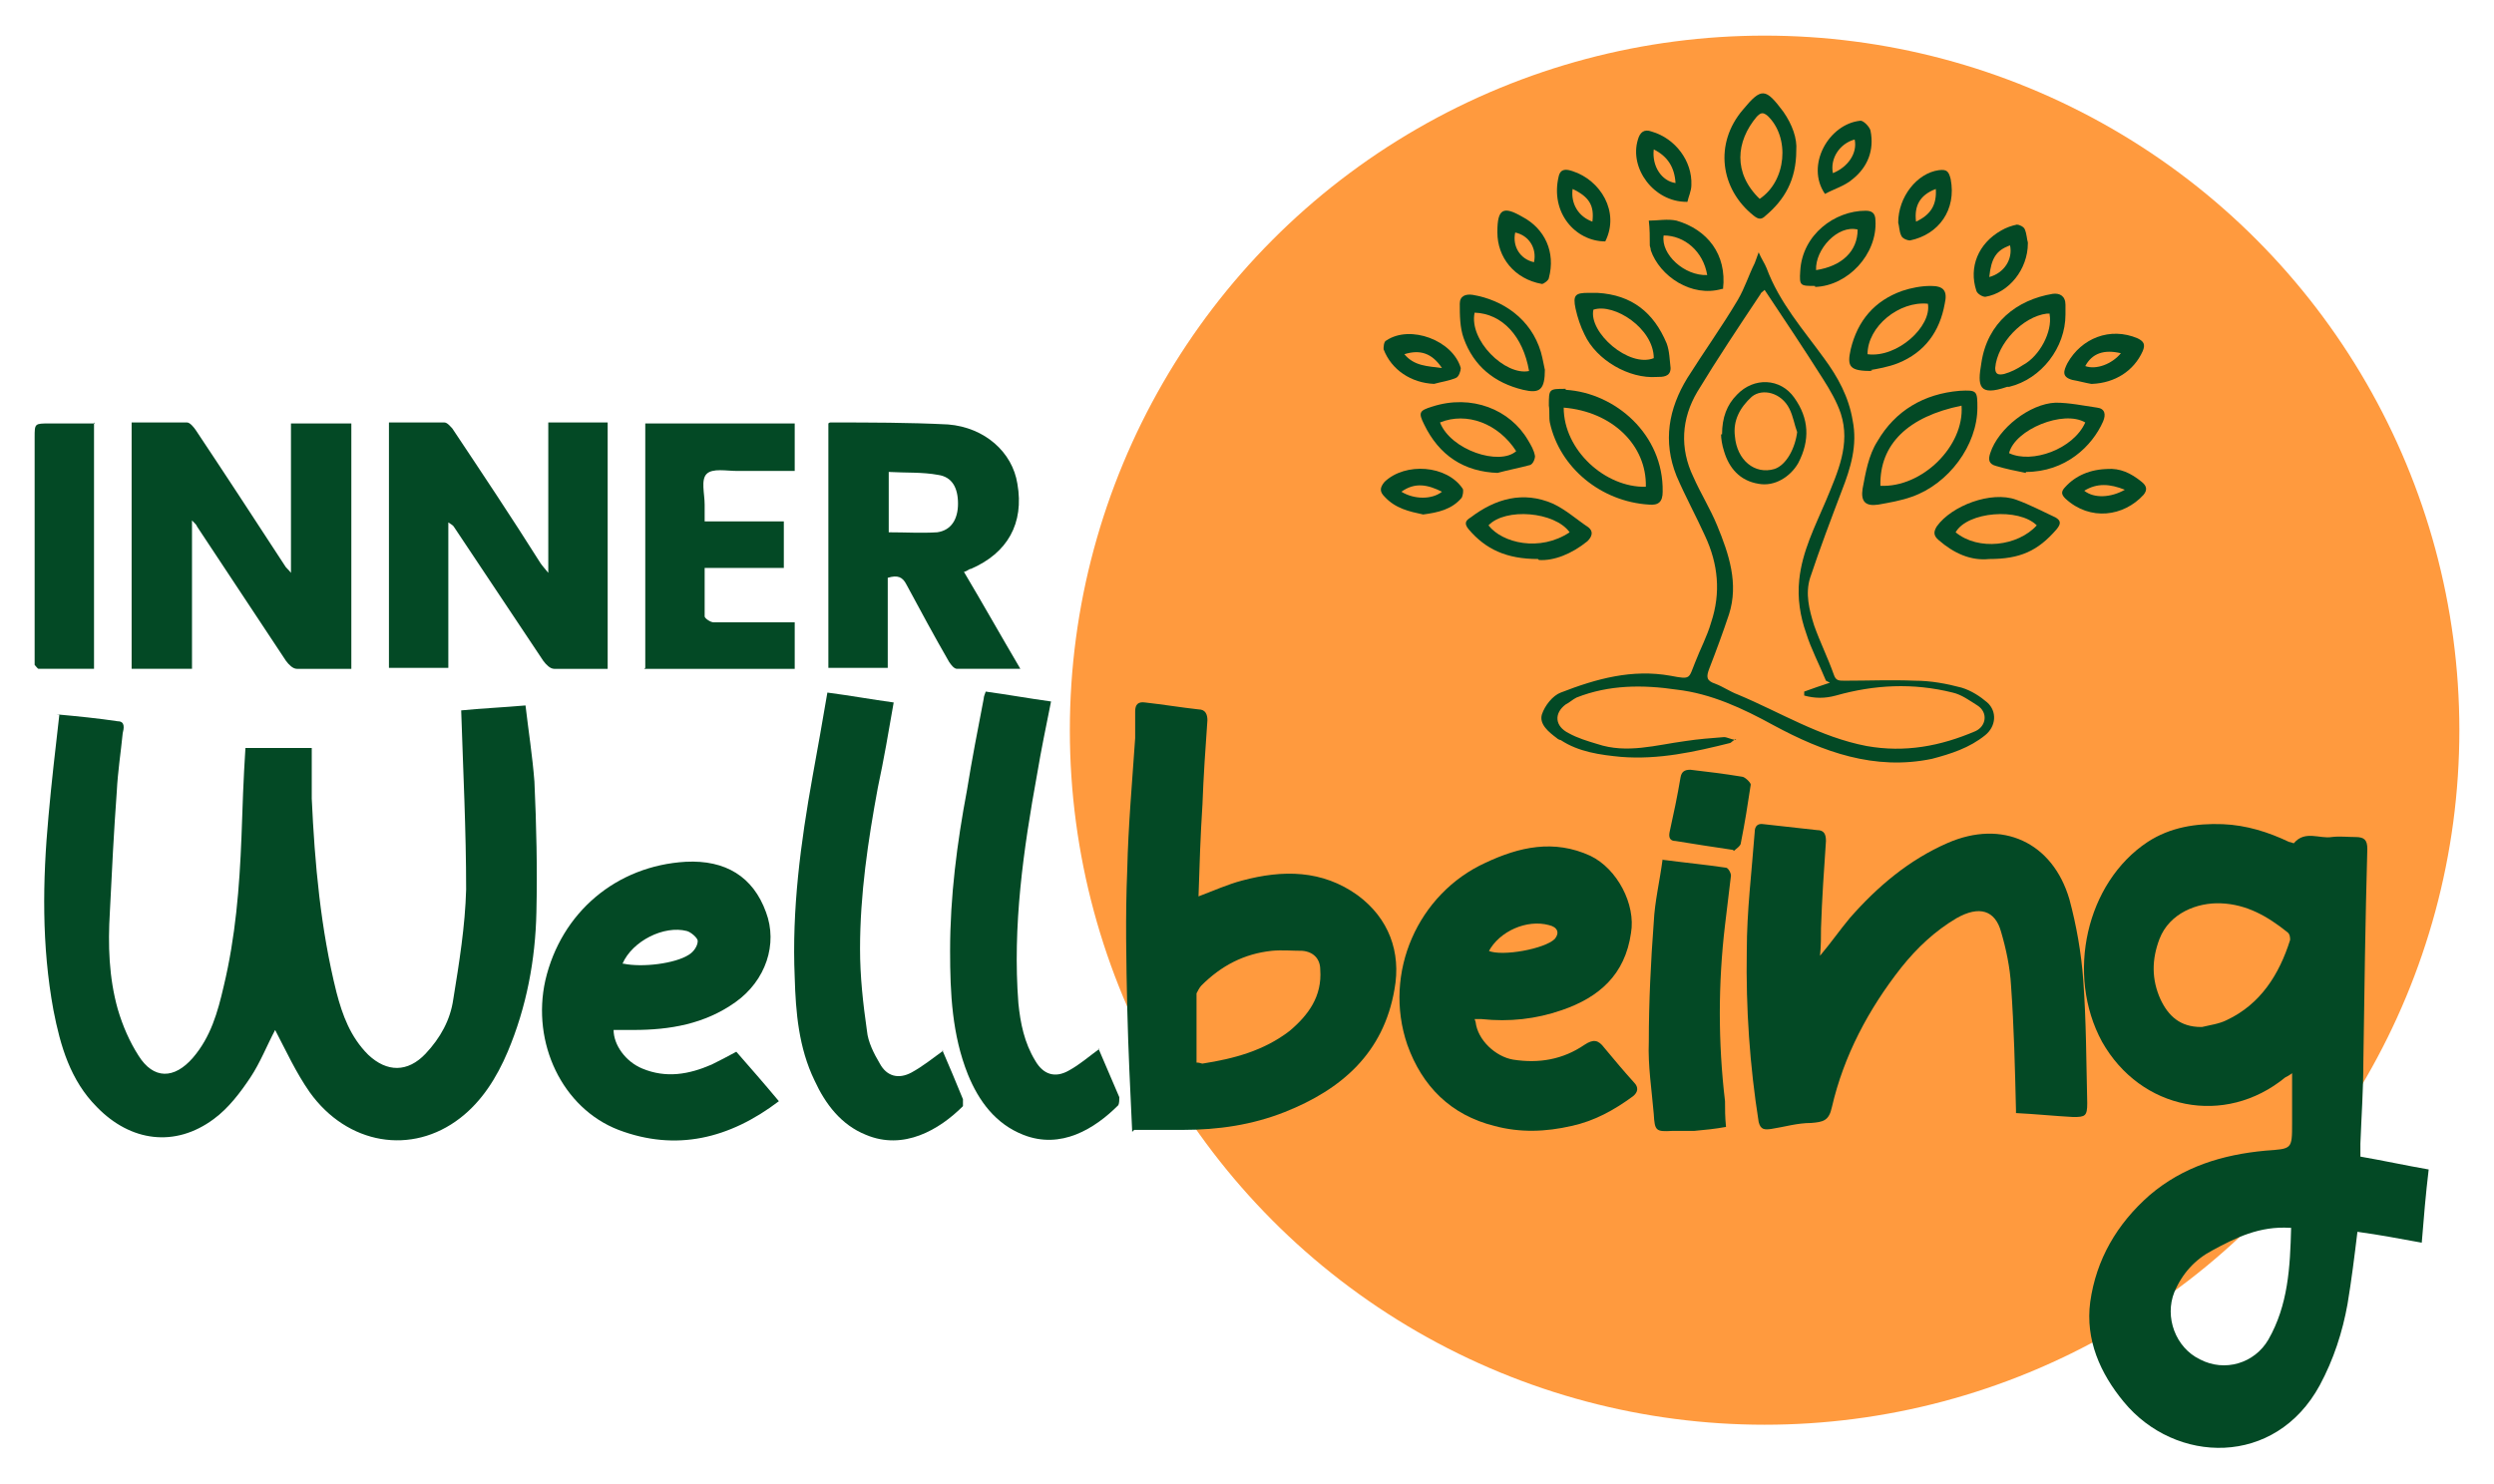 <?xml version="1.0" encoding="UTF-8"?>
<svg id="Layer_1" data-name="Layer 1" xmlns="http://www.w3.org/2000/svg" version="1.1" viewBox="0 0 252 150">
  <defs>
    <style>
      .cls-1 {
        fill: #ff9a3e;
      }

      .cls-1, .cls-2 {
        stroke-width: 0px;
      }

      .cls-2 {
        fill: #034925;
      }
    </style>
  </defs>
  <circle class="cls-1" cx="178.3" cy="73.8" r="70.2"/>
  <g>
    <g>
      <path class="cls-2" d="M231.7,108.4c-.4.3-.6.4-.8.5-6.1,5-14.6,3.3-18.5-3.6-3.7-6.8-1.6-16.1,4.6-20.2,2.3-1.5,4.9-1.9,7.6-1.8,2.4.1,4.6.8,6.7,1.8.2,0,.5.2.5.1,1.1-1.3,2.6-.4,3.8-.6.8-.1,1.6,0,2.4,0,.9,0,1.2.3,1.2,1.2-.2,7.2-.3,14.3-.4,21.5,0,2.8-.2,5.6-.3,8.3,0,.4,0,.8,0,1.3,2.3.4,4.6.9,6.9,1.3-.3,2.5-.5,4.9-.7,7.4-2.2-.4-4.3-.8-6.5-1.1-.3,2.5-.6,4.9-1,7.3-.5,2.8-1.4,5.6-2.8,8.2-4.5,8.3-14.6,8-19.8,1.7-2.4-2.9-3.9-6.3-3.4-10.1.6-4.3,2.7-7.9,6-10.8,3.4-2.9,7.4-4.1,11.7-4.5,2.7-.2,2.7-.1,2.7-2.8,0-1.7,0-3.4,0-5.3ZM222.5,103.8c.8-.2,1.7-.3,2.5-.7,3.4-1.6,5.3-4.6,6.4-8.1,0-.2,0-.6-.3-.8-2-1.6-4.1-2.8-6.7-2.9-2.4-.1-5.2,1-6.2,3.6-.8,2.1-.8,4.1.1,6.1.8,1.7,2,2.8,4.1,2.8ZM231.4,124.1c-3.1-.2-5.5,1-7.9,2.3-1.7.9-3,2.3-3.8,4.2-1,2.5.1,5.6,2.6,6.8,2.5,1.3,5.5.4,6.9-2,2-3.5,2.2-7.3,2.3-11.3Z"/>
      <path class="cls-2" d="M5.7,72.2c2.2.2,4.2.4,6.2.7.8,0,.6.8.5,1.2-.2,2-.5,3.9-.6,5.9-.3,4.1-.5,8.1-.7,12.2-.2,3.3-.1,6.6.8,9.8.5,1.7,1.2,3.3,2.1,4.7,1.5,2.4,3.6,2.4,5.5.2,1.8-2.1,2.5-4.6,3.1-7.2,1.2-5,1.6-10,1.8-15.1.1-3,.2-5.9.4-9h6.7c0,1.8,0,3.4,0,5.1.3,6.6.9,13.2,2.5,19.6.6,2.3,1.4,4.5,3.2,6.3,1.9,1.8,4,1.8,5.8-.1,1.5-1.6,2.5-3.4,2.8-5.5.6-3.7,1.2-7.4,1.3-11.1,0-6-.3-11.9-.5-18.1,2-.2,4.2-.3,6.5-.5.3,2.6.7,5.1.9,7.7.2,4.4.3,8.8.2,13.2-.1,4.8-1,9.6-2.9,14.1-1.1,2.6-2.6,5-4.8,6.7-4.9,3.8-11.4,2.7-15.2-2.6-1.4-2-2.4-4.2-3.5-6.3-.8,1.5-1.5,3.3-2.5,4.8-1,1.5-2.2,3.1-3.7,4.2-3.9,2.9-8.4,2.3-11.8-1.2-2.7-2.7-3.7-6.2-4.4-9.8-1.2-6.5-1.1-13.1-.5-19.6.3-3.4.7-6.8,1.1-10.3Z"/>
      <path class="cls-2" d="M114.4,114.4c-.2-4.2-.4-8.3-.5-12.5-.1-4.7-.2-9.3,0-14,.1-4.4.5-8.9.8-13.3,0-.9,0-1.8,0-2.7,0-.7.3-1,1-.9,1.8.2,3.6.5,5.4.7.7,0,.9.5.9,1.1-.2,2.8-.4,5.7-.5,8.5-.2,3.1-.3,6.1-.4,9.3,1.6-.6,2.9-1.2,4.4-1.6,4.1-1.1,8.1-1.1,11.7,1.5,3.1,2.3,4.4,5.7,3.7,9.5-1.1,6.4-5.3,10.1-11.1,12.4-3.3,1.3-6.7,1.8-10.3,1.8-1.6,0-3.1,0-4.9,0ZM121,107.4c.2,0,.4.1.5.1,3.2-.5,6.2-1.3,8.8-3.3,1.9-1.6,3.3-3.5,3.1-6.2,0-1.1-.7-1.8-1.8-1.9-1,0-2.1-.1-3.1,0-2.8.3-5.1,1.5-7.1,3.5-.2.2-.4.6-.5.8,0,2.3,0,4.6,0,7Z"/>
      <path class="cls-2" d="M203.7,112.5c0,0,0-.2,0-.3-.1-4.2-.2-8.4-.5-12.6-.1-1.8-.5-3.7-1-5.4-.6-2.2-2.2-2.7-4.5-1.4-2.2,1.3-4,3-5.6,5-3.3,4.2-5.8,8.9-7,14.1-.3,1.4-.9,1.5-2.1,1.6-1.4,0-2.7.4-4,.6-.7.1-1.1.1-1.3-.7-.9-5.7-1.3-11.5-1.2-17.3,0-4,.5-8,.8-12,0-.6.3-.9.9-.8,1.8.2,3.6.4,5.4.6.7,0,.9.4.9,1.1-.2,2.9-.4,5.8-.5,8.8,0,.9,0,1.8-.1,2.8,1.1-1.3,2-2.6,3-3.8,2.8-3.2,6-5.9,9.9-7.6,5.5-2.4,10.6-.1,12.3,5.7.7,2.6,1.2,5.4,1.4,8.2.3,4.1.3,8.3.4,12.4,0,1.3-.2,1.4-1.4,1.4-1.9-.1-3.8-.3-5.8-.4Z"/>
      <path class="cls-2" d="M149.1,103.3c.2,1.8,2,3.5,3.8,3.8,2.6.4,5,0,7.2-1.5.9-.6,1.4-.5,2,.3,1,1.2,2,2.4,3,3.5.5.5.4,1-.1,1.4-1.9,1.4-3.9,2.5-6.2,3-2.6.6-5.2.7-7.8,0-4.4-1.1-7.3-4-8.8-8.2-2.5-7.3,1.1-15.3,7.9-18.4,3.4-1.6,6.9-2.4,10.6-.7,2.7,1.3,4.6,4.9,4.1,7.8-.6,4.2-3.2,6.5-7,7.8-2.6.9-5.3,1.2-8.1.9-.2,0-.5,0-.7,0ZM150.4,96.1c1.4.6,5.7-.2,6.7-1.2.5-.6.3-1.2-.6-1.4-2.2-.6-5,.6-6.1,2.7Z"/>
      <path class="cls-2" d="M78.7,111.3c-5,3.8-10.4,5.1-16.2,2.9-5.7-2.2-8.8-8.8-7.4-15.1,1.6-6.9,7.2-11.6,14.2-12,4-.2,6.8,1.5,8.1,5.1,1.2,3.2,0,6.9-3.1,9.1-3.1,2.2-6.6,2.8-10.3,2.8-.6,0-1.2,0-1.8,0,0,0-.1,0-.2,0,0,1.5,1.2,3.2,2.9,3.9,2.4,1,4.7.6,7-.4.8-.4,1.6-.8,2.5-1.3,1.4,1.6,2.8,3.2,4.3,5ZM63,97.4c1.9.4,5.2,0,6.6-.9.5-.3.9-.9.9-1.4,0-.3-.7-.9-1.1-1-2.3-.6-5.5,1-6.5,3.3Z"/>
      <path class="cls-2" d="M13.3,42.7c1.9,0,3.8,0,5.6,0,.3,0,.7.5.9.8,3,4.5,6,9.1,9,13.7.1.2.3.3.6.7v-15.1h6.1v24.8c-1.9,0-3.7,0-5.5,0-.4,0-.8-.4-1.1-.8-3-4.5-6-9.1-9-13.6,0-.1-.2-.3-.5-.6v15h-6.1v-24.8Z"/>
      <path class="cls-2" d="M61.4,67.6c-1.9,0-3.7,0-5.4,0-.4,0-.8-.4-1.1-.8-3-4.5-6-9-9-13.5-.1-.2-.3-.3-.6-.5v14.7h-6v-24.8c1.9,0,3.7,0,5.6,0,.3,0,.6.4.8.6,3,4.5,6,9,8.9,13.6.2.3.4.5.8,1v-15.2h6v24.8Z"/>
      <path class="cls-2" d="M89.7,58.3v9.2h-6v-24.7c0,0,.1-.1.2-.1,4,0,7.9,0,11.9.2,3.7.3,6.5,2.8,7,6,.7,4-1,7-4.7,8.6-.2,0-.3.2-.7.3,1.9,3.2,3.7,6.4,5.7,9.8-2.3,0-4.4,0-6.4,0-.3,0-.6-.4-.8-.7-1.5-2.6-2.9-5.2-4.3-7.8-.4-.8-.9-1-1.9-.7ZM89.8,53.8c1.7,0,3.3.1,4.9,0,1.4-.2,2.1-1.3,2.1-2.9,0-1.6-.6-2.7-2-2.9-1.6-.3-3.3-.2-5-.3v6.1Z"/>
      <path class="cls-2" d="M111,106c.7,1.6,1.4,3.3,2.1,4.9,0,.2,0,.6-.1.8-2.4,2.4-5.8,4.5-9.6,3-2.8-1.1-4.5-3.4-5.6-6.1-1.6-4-1.8-8.2-1.8-12.5,0-5.5.7-10.9,1.7-16.2.5-3.1,1.1-6.2,1.7-9.3,0-.2.1-.4.2-.7,2.2.3,4.4.7,6.6,1-.5,2.5-1,4.9-1.4,7.3-1.4,7.7-2.5,15.4-1.9,23.2.2,2,.6,4,1.7,5.8.8,1.4,2,1.8,3.4,1,1.1-.6,2-1.4,3.1-2.2Z"/>
      <path class="cls-2" d="M95.2,106.1c.7,1.6,1.4,3.3,2.1,5,0,.2,0,.5,0,.7-2.4,2.4-6,4.5-9.8,2.9-2.5-1-4.1-3.1-5.2-5.5-1.6-3.3-1.9-6.9-2-10.4-.3-6.9.6-13.6,1.8-20.3.5-2.8,1-5.5,1.5-8.5,2.3.3,4.5.7,6.7,1-.5,2.9-1,5.8-1.6,8.6-1,5.4-1.8,10.8-1.8,16.3,0,2.8.3,5.5.7,8.3.1,1.1.7,2.3,1.3,3.3.7,1.3,1.9,1.6,3.2.9,1.1-.6,2.1-1.4,3.2-2.2Z"/>
      <path class="cls-2" d="M65.2,67.5v-24.7h15.1v4.8c-2,0-3.9,0-5.8,0-1.1,0-2.5-.3-3.1.3-.6.6-.2,2-.2,3.1,0,.5,0,1,0,1.7h8v4.7h-8c0,1.7,0,3.3,0,4.9,0,.2.6.6.9.6,2.3,0,4.6,0,6.9,0,.4,0,.8,0,1.3,0v4.7h-15.2Z"/>
      <path class="cls-2" d="M168,86.9c2.3.3,4.4.5,6.4.8.2,0,.5.5.5.8-.2,1.7-.4,3.4-.6,5-.7,5.9-.7,11.9,0,17.8,0,.8,0,1.6.1,2.6-1.1.2-2.1.3-3.2.4-.7,0-1.5,0-2.2,0-1.7.1-1.8,0-1.9-1.7-.2-2.4-.6-4.9-.5-7.3,0-4,.2-8.1.5-12.1.1-2.1.6-4.1.9-6.4Z"/>
      <path class="cls-2" d="M9.5,42.7v24.9c-1.9,0-3.7,0-5.6,0-.1,0-.3-.3-.4-.4,0-.2,0-.5,0-.8,0-7.4,0-14.8,0-22.2,0-1.4,0-1.4,1.5-1.4,1.5,0,3,0,4.6,0Z"/>
      <path class="cls-2" d="M175.1,85.9c-2.1-.3-3.9-.6-5.8-.9-.6,0-.7-.4-.6-.9.4-1.8.8-3.7,1.1-5.5.1-.6.4-.8,1-.8,1.7.2,3.4.4,5.2.7.3,0,.9.6.9.8-.3,2-.6,3.9-1,5.9,0,.3-.5.6-.7.8Z"/>
    </g>
    <g>
      <path class="cls-2" d="M175.4,74.7c-.4.2-.5.4-.6.4-3.6.9-7.2,1.7-11,1.4-2.1-.2-4.3-.5-6.1-1.7-.1,0-.3-.1-.4-.2-.8-.6-1.8-1.4-1.5-2.4.3-.9,1.1-1.9,1.9-2.2,3.6-1.4,7.2-2.4,11.1-1.7,2.1.4,1.8.3,2.5-1.4.5-1.3,1.2-2.6,1.6-4,1-3,.7-5.9-.6-8.7-.9-2-2-4-2.9-6.1-1.4-3.5-.8-6.8,1.1-9.9,1.7-2.7,3.5-5.2,5.1-7.9.7-1.2,1.1-2.5,1.7-3.7.1-.3.2-.5.4-1.1.3.7.6,1.1.8,1.6,1.3,3.5,3.7,6.2,5.8,9.1,1.4,1.9,2.5,3.9,2.9,6.3.5,2.5-.2,4.8-1.1,7.1-1.1,2.9-2.2,5.8-3.2,8.8-.5,1.6-.1,3.2.4,4.8.6,1.7,1.4,3.3,2,5,.2.6.5.6,1.1.6,2.4,0,4.7-.1,7.1,0,1.6,0,3.2.3,4.7.7,1,.3,1.9.9,2.6,1.5,1,.9.9,2.4-.2,3.3-1.6,1.3-3.5,1.9-5.4,2.4-5.8,1.2-11-.7-16-3.4-3.1-1.7-6.3-3.2-9.8-3.6-3.4-.5-6.8-.5-10.1.8-.4.2-.7.5-1.1.7-1.2.9-1.1,2.2.3,2.9.9.5,1.9.8,2.9,1.1,3,1,5.9.1,8.9-.3,1.3-.2,2.6-.3,3.9-.4.3,0,.6.2,1.2.3ZM184.5,68.8c-.7-1.7-1.5-3.2-2-4.8-.6-1.7-.9-3.5-.7-5.4.3-2.9,1.6-5.4,2.7-8,1.2-2.9,2.5-5.7,1.5-8.8-.4-1.2-1.1-2.4-1.8-3.5-1.9-3-3.9-6-5.9-9-.2.2-.4.3-.4.4-2.2,3.3-4.4,6.6-6.4,9.9-1.6,2.7-1.8,5.7-.4,8.6.7,1.6,1.7,3.2,2.4,4.9,1.2,2.9,2.2,5.9,1.2,9-.6,1.8-1.3,3.7-2,5.5-.3.8-.3,1.2.6,1.5.8.3,1.5.8,2.3,1.1,4.3,1.8,8.3,4.3,13,5.2,3.9.7,7.5,0,11-1.5,1.1-.5,1.3-1.9.2-2.6-.8-.5-1.6-1.1-2.5-1.3-4-1-7.9-.8-11.8.3-1.1.3-2.1.3-3.2,0,0-.1,0-.3,0-.4.8-.3,1.7-.6,2.6-.9Z"/>
      <path class="cls-2" d="M199.8,41.2c0,3.8-2.9,7.7-6.6,9-1.1.4-2.3.6-3.4.8-1.3.2-1.8-.3-1.6-1.6.3-1.6.6-3.4,1.5-4.8,1.8-3.1,4.7-4.8,8.3-5.1,1.8-.1,1.8,0,1.8,1.8ZM190,49.1c4.2.2,8.5-4,8.2-8.1-5.4,1.1-8.3,3.9-8.2,8.1Z"/>
      <path class="cls-2" d="M158.2,39.4c5,.3,9.9,4.5,9.8,10.3,0,1-.4,1.4-1.4,1.3-4.8-.3-9-3.7-10-8.3-.1-.5,0-1.1-.1-1.7,0-1.7,0-1.7,1.7-1.7ZM166.3,49.2c.1-4.2-3.4-7.6-8.3-8,0,4.3,4.2,8.1,8.3,8Z"/>
      <path class="cls-2" d="M201,56.5c-1.9.2-3.6-.6-5.1-1.9-.6-.5-.5-.9-.2-1.4,1.5-2.1,5.5-3.6,8-2.7,1.4.5,2.7,1.2,4,1.8.5.3.6.6.1,1.2-1.9,2.2-3.7,3-6.8,3ZM205.8,53.1c-1.8-1.8-7-1.4-8.2.7,2.3,1.9,6.3,1.4,8.2-.7Z"/>
      <path class="cls-2" d="M155.4,56.5c-3.2,0-5.3-1-7-3-.5-.6-.3-.9.2-1.2,2.5-1.9,5.3-2.7,8.3-1.4,1.3.6,2.4,1.6,3.6,2.4.5.4.4.9-.1,1.4-1.6,1.3-3.4,2-4.9,1.9ZM158.6,53.8c-1.5-2.1-6.5-2.5-8.2-.7,1.4,1.8,5.2,2.7,8.2.7Z"/>
      <path class="cls-2" d="M181.5,15.2c0,3-1.2,5-3.1,6.6-.4.4-.7.4-1.2,0-3.4-2.7-4-7.3-1.1-10.7,1.9-2.3,2.3-2.2,4.1.2.9,1.3,1.4,2.7,1.3,3.9ZM177.8,20.1c2.7-1.8,3.1-6.2.8-8.4-.5-.4-.7-.3-1.1.1-2.1,2.5-2.4,5.7.3,8.3Z"/>
      <path class="cls-2" d="M156.1,37.3c0,2.1-.5,2.5-2.2,2.1-2.9-.7-5-2.4-6-5.2-.4-1.1-.4-2.4-.4-3.5,0-.8.6-1,1.3-.9,3,.5,5.9,2.4,6.9,5.8.2.7.3,1.4.4,1.8ZM149,31.6c-.6,2.8,3.1,6.4,5.5,5.9-.6-3.5-2.7-5.8-5.5-5.9Z"/>
      <path class="cls-2" d="M204.7,47.8c-1-.2-2-.4-3-.7-.8-.2-.8-.7-.6-1.3.8-2.5,4-5,6.6-5.1,1.4,0,2.8.3,4.2.5.8.1.9.7.6,1.4-1.1,2.5-3.8,5.1-7.8,5.1ZM203,45.8c2.3,1.1,6.5-.4,7.7-3.1-2.2-1.3-7.1.7-7.7,3.1Z"/>
      <path class="cls-2" d="M151.4,47.8c-3.5-.1-6-1.8-7.5-4.9-.6-1.2-.5-1.4.8-1.8,4-1.3,7.9.3,9.7,3.4.3.5.6,1,.7,1.6,0,.3-.2.8-.5.9-1.1.3-2.2.5-3.3.8ZM145.5,42.7c1.1,2.8,6,4.4,7.7,2.9-1.8-2.8-5-4-7.7-2.9Z"/>
      <path class="cls-2" d="M208.7,31.8c0,3.3-2.4,6.5-5.7,7.3,0,0-.1,0-.2,0-2.9,1-3-.1-2.6-2.4.6-4.1,3.6-6.4,7.2-7,.7-.1,1.3.2,1.3,1.1,0,.3,0,.7,0,1ZM207.1,31.7c-.1,0-.2,0-.3,0-2.4.3-5,3-5.2,5.5,0,.7.4.7.9.6.7-.2,1.3-.5,1.9-.9,1.7-.9,3-3.4,2.7-5.1Z"/>
      <path class="cls-2" d="M189.2,37.5c-2.3,0-2.6-.4-2.2-2.2.7-2.9,2.4-4.9,5.2-5.9.9-.3,1.9-.5,2.9-.5,1.3,0,1.7.5,1.4,1.8-.5,2.8-2,4.9-4.7,6-1,.4-2.2.6-2.8.7ZM188.7,35.8c3,.4,6.5-2.8,6.1-5.1-2.9-.3-6.1,2.3-6.1,5.1Z"/>
      <path class="cls-2" d="M161.4,29.6c3.5.2,5.7,2,7,5.1.3.8.3,1.7.4,2.5,0,.9-.8.9-1.4.9-2.8.2-6.1-1.7-7.3-4.3-.4-.8-.7-1.7-.9-2.6-.3-1.4,0-1.6,1.3-1.6.3,0,.6,0,.9,0ZM167.1,36.2c0-3-4-5.6-6.1-4.9-.5,2.3,3.6,5.9,6.1,4.9Z"/>
      <path class="cls-2" d="M183.4,28.9c-1.5,0-1.6,0-1.5-1.5.2-3.7,3.5-6.1,6.6-6.1.6,0,1,.2,1,1,.2,3.4-2.8,6.6-6.1,6.7ZM187.7,23.2c-2-.5-4.3,2-4.2,4.1,2.6-.4,4.2-1.9,4.2-4.1Z"/>
      <path class="cls-2" d="M174,29.2c-3.1.9-6.3-1.3-7.2-3.9,0-.2-.1-.4-.1-.5,0-.8,0-1.7-.1-2.5.9,0,1.9-.2,2.8,0,3.1.9,5.1,3.4,4.7,6.9ZM172.5,27.8c-.4-2.4-2.3-4-4.4-4-.3,1.9,2.1,4.1,4.4,4Z"/>
      <path class="cls-2" d="M211.3,38.8c-.6-.1-1.3-.3-1.9-.4-1.1-.3-.9-.9-.5-1.7,1.4-2.5,4.3-3.7,7.1-2.5.6.3.8.6.5,1.3-.9,2-2.8,3.2-5.1,3.3ZM214.3,35.7c-1.7-.4-2.9,0-3.6,1.3,1.1.4,2.7-.2,3.6-1.3Z"/>
      <path class="cls-2" d="M144.9,38.8c-2.3-.1-4.3-1.4-5.1-3.5,0-.2,0-.8.3-.9,2.4-1.6,6.7,0,7.5,2.8,0,.3-.2.9-.5,1-.7.3-1.5.4-2.2.6ZM145.7,37.2c-1-1.5-2.2-1.9-3.8-1.4,1,1.2,2.3,1.2,3.8,1.4Z"/>
      <path class="cls-2" d="M212.9,47.4c1.3-.1,2.4.4,3.5,1.3.5.4.6.8.2,1.3-2,2.2-5.4,2.7-7.9.4-.4-.4-.5-.7,0-1.2,1-1.1,2.5-1.8,4.4-1.8ZM214.7,49.5c-1.5-.6-2.8-.7-4.1.1,1,.8,2.7.7,4.1-.1Z"/>
      <path class="cls-2" d="M143.8,52c-1.4-.3-2.8-.6-3.9-1.8-.5-.5-.5-.9,0-1.5,2.1-2,6.3-1.7,7.9.7.1.2,0,.7-.1.9-1,1.2-2.4,1.5-3.9,1.7ZM145.7,49.7c-1.4-.7-2.7-1-4.1,0,1.3.8,3.1.8,4.1,0Z"/>
      <path class="cls-2" d="M151.3,23.4c0-2.3.6-2.6,2.5-1.5,2.3,1.2,3.4,3.6,2.7,6.2,0,.2-.5.6-.7.6-2.8-.5-4.5-2.7-4.5-5.2ZM155,26.5c.3-1.4-.5-2.7-1.9-3-.3,1.4.5,2.7,1.9,3Z"/>
      <path class="cls-2" d="M204.9,24.6c0,2.6-1.9,5-4.3,5.4-.3,0-.8-.3-.9-.6-.8-2.4.2-4.8,2.5-6.1.5-.3,1.1-.5,1.6-.6.2,0,.7.2.8.5.2.5.2,1,.3,1.3ZM201,28c1.5-.4,2.4-1.8,2.1-3.2-1.4.5-1.9,1.3-2.1,3.2Z"/>
      <path class="cls-2" d="M170.4,20.4c-3.3,0-5.8-3.4-4.9-6.3.2-.7.6-1.1,1.4-.8,2.4.7,4.1,3,4,5.4,0,.6-.3,1.2-.4,1.7ZM169.3,18.5c-.1-1.6-.8-2.7-2.2-3.4-.2,1.7.8,3.2,2.2,3.4Z"/>
      <path class="cls-2" d="M162.2,24.4c-3,0-5.6-2.9-4.7-6.6.2-.8.8-.7,1.4-.5,2.8.9,4.8,4.1,3.3,7.1ZM158.9,19.1c-.2,1.5.6,2.8,2,3.3.2-1.6-.3-2.5-2-3.3Z"/>
      <path class="cls-2" d="M191.8,22.5c0-2.6,1.9-5,4.1-5.3.8-.1,1,.1,1.2.9.6,3.1-1.2,5.6-4.1,6.2-.3,0-.8-.2-.9-.5-.2-.4-.2-1-.3-1.3ZM195.6,19.1c-1.6.6-2.2,1.7-2,3.3,1.5-.7,2.1-1.7,2-3.3Z"/>
      <path class="cls-2" d="M184.4,19.6c-2-2.9.4-7.1,3.6-7.4.3,0,.9.6,1,1,.4,2-.3,3.7-1.8,4.9-.8.7-1.9,1-2.8,1.5ZM185.2,17.5c1.5-.6,2.5-2,2.2-3.4-1.5.4-2.5,1.9-2.2,3.4Z"/>
      <path class="cls-2" d="M174,43.9c0-1.7.5-3,1.5-4,1.7-1.8,4.4-1.7,5.8.3,1.5,2.1,1.6,4.3.4,6.6-.8,1.4-2.4,2.4-4,2.1-1.9-.3-3-1.6-3.5-3.3-.2-.6-.3-1.3-.3-1.7ZM181.6,43.7c-.3-.8-.4-1.6-.8-2.4-.8-1.6-2.7-2.1-3.8-1.2-1.2,1.1-1.9,2.4-1.7,4,.2,2.4,2,3.9,4,3.3,1.2-.4,2.1-2.1,2.3-3.8Z"/>
    </g>
  </g>
</svg>